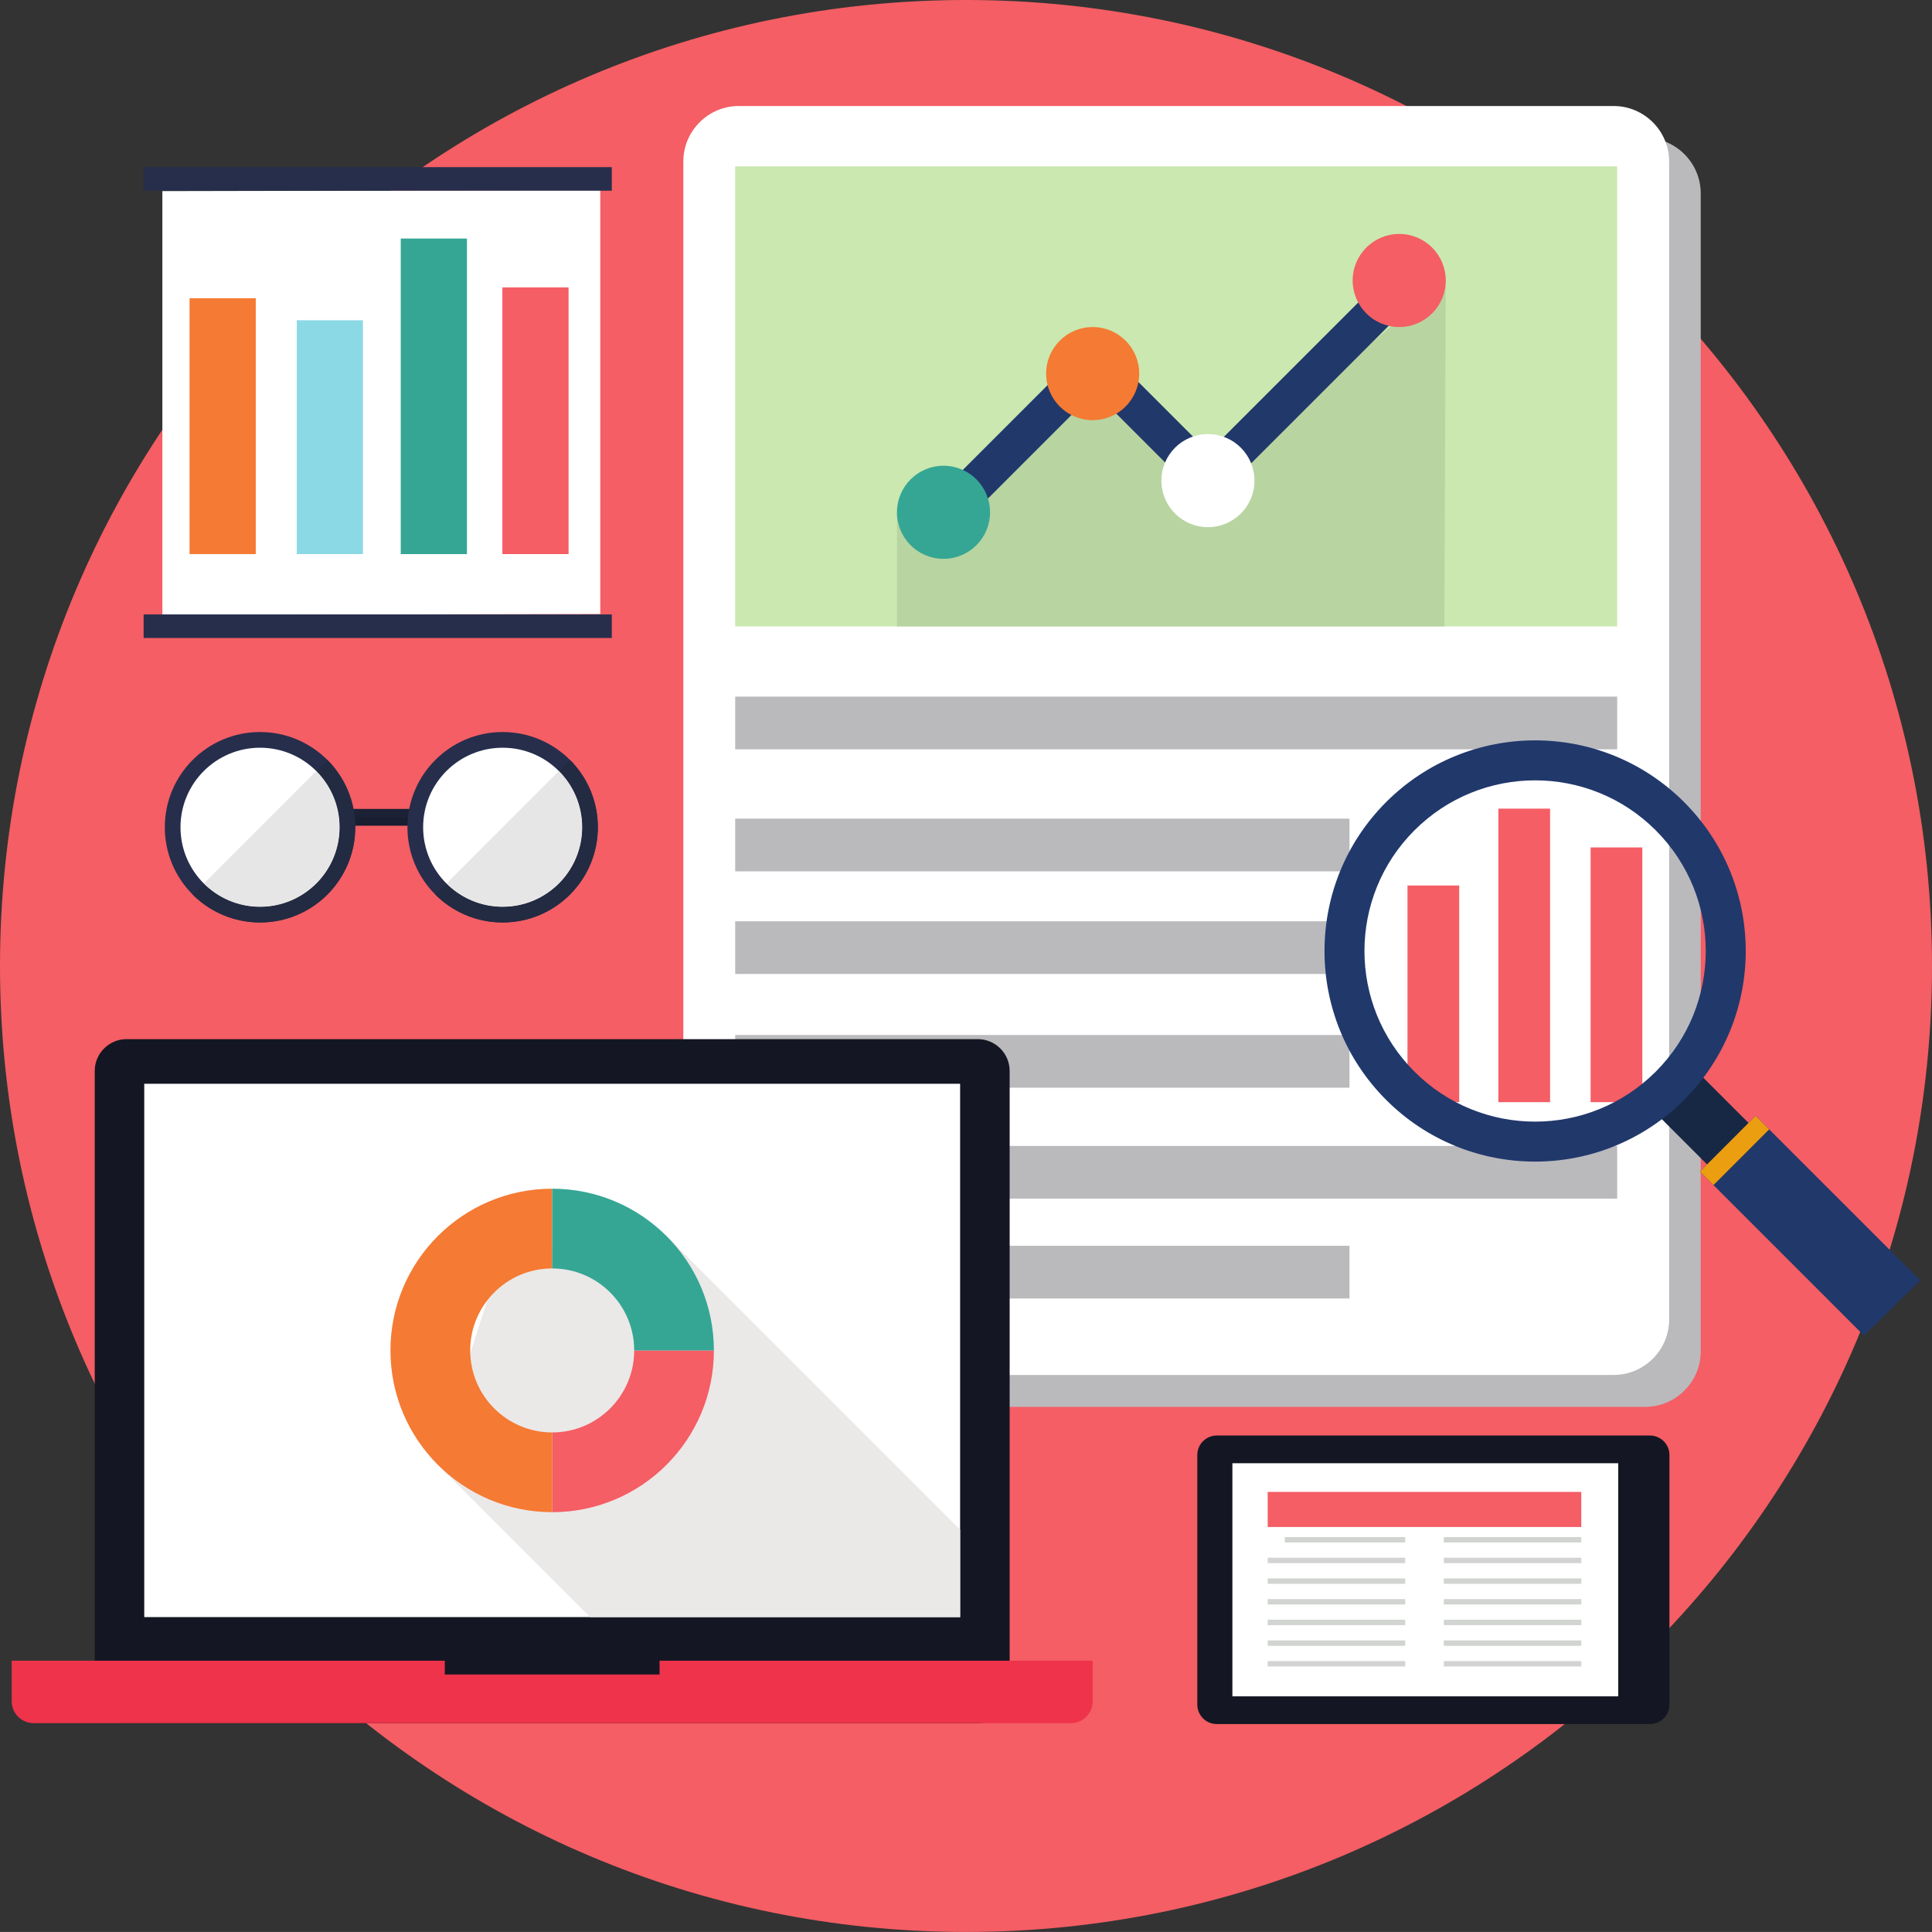 <?xml version="1.0" encoding="UTF-8" standalone="no"?>
<!-- Created with Inkscape (http://www.inkscape.org/) -->

<svg
   xmlns:dc="http://purl.org/dc/elements/1.1/"
   xmlns:cc="http://creativecommons.org/ns#"
   xmlns:rdf="http://www.w3.org/1999/02/22-rdf-syntax-ns#"
   xmlns:svg="http://www.w3.org/2000/svg"
   xmlns="http://www.w3.org/2000/svg"
   xmlns:sodipodi="http://sodipodi.sourceforge.net/DTD/sodipodi-0.dtd"
   xmlns:inkscape="http://www.inkscape.org/namespaces/inkscape"
   width="375.361mm"
   height="375.356mm"
   viewBox="0 0 375.361 375.356"
   version="1.1"
   id="svg14632"
   inkscape:version="0.92.0 r15299"
   sodipodi:docname="analysis.svg">
  <rect x="0" y="0" width="375.361" height="375.356" fill="#333333" stroke="none"/>
  <defs
     id="defs14626" />
  <sodipodi:namedview
     id="base"
     pagecolor="#ffffff"
     bordercolor="#666666"
     borderopacity="1.0"
     inkscape:pageopacity="0.0"
     inkscape:pageshadow="2"
     inkscape:zoom="0.35"
     inkscape:cx="269.34374"
     inkscape:cy="653.1905"
     inkscape:document-units="mm"
     inkscape:current-layer="layer1"
     showgrid="false"
     inkscape:window-width="1920"
     inkscape:window-height="1001"
     inkscape:window-x="-9"
     inkscape:window-y="-9"
     inkscape:window-maximized="1" />
  <g
     inkscape:label="Layer 1"
     inkscape:groupmode="layer"
     id="layer1"
     transform="translate(98.478,38.088)">
    <path
       inkscape:connector-curvature="0"
       id="path48"
       d="m 276.883,149.589 c 0,103.649 -84.031,187.678 -187.681,187.678 -103.649,0 -187.681,-84.029 -187.681,-187.678 0,-103.653 84.031,-187.678 187.681,-187.678 103.649,0 187.681,84.025 187.681,187.678"
       style="fill:#f45e64;fill-opacity:1;fill-rule:nonzero;stroke:none;stroke-width:0.353" />
    <path
       inkscape:connector-curvature="0"
       id="path66"
       d="m 146.962,-11.291 c -5.926,0 -15.628,0 -21.555,0 H 51.186 c -5.926,0 -10.769,4.851 -10.769,10.774 V 224.466 c 0,5.93 4.844,10.778 10.769,10.778 h 74.22 c 5.927,0 15.63,0 21.555,0 h 74.22 c 5.926,0 10.769,-4.848 10.769,-10.778 V -0.518 c 0,-5.923 -4.844,-10.774 -10.769,-10.774 H 146.962"
       style="fill:#bababd;fill-opacity:1;fill-rule:nonzero;stroke:none;stroke-width:0.353" />
    <path
       inkscape:connector-curvature="0"
       id="path68"
       d="m 140.824,-17.49 c -5.927,0 -15.63,0 -21.557,0 H 45.049 c -5.927,0 -10.769,4.851 -10.769,10.776 V 218.271 c 0,5.927 4.842,10.775 10.769,10.775 h 74.218 c 5.927,0 15.63,0 21.557,0 h 74.21 c 5.935,0 10.778,-4.848 10.778,-10.775 V -6.713 c 0,-5.926 -4.842,-10.776 -10.778,-10.776 h -74.21"
       style="fill:#ffffff;fill-opacity:1;fill-rule:nonzero;stroke:none;stroke-width:0.353" />
    <path
       inkscape:connector-curvature="0"
       id="path70"
       d="M 44.362,83.612 H 215.717 V -5.764 H 44.362 Z m 0,0"
       style="fill:#cae8b0;fill-opacity:1;fill-rule:nonzero;stroke:none;stroke-width:0.353" />
    <path
       inkscape:connector-curvature="0"
       id="path72"
       d="M 215.72,107.493 H 44.362 V 97.254 H 215.72 v 10.239"
       style="fill:#bababd;fill-opacity:1;fill-rule:nonzero;stroke:none;stroke-width:0.353" />
    <path
       inkscape:connector-curvature="0"
       id="path74"
       d="M 163.709,131.202 H 44.362 V 120.965 H 163.709 v 10.237"
       style="fill:#bababd;fill-opacity:1;fill-rule:nonzero;stroke:none;stroke-width:0.353" />
    <path
       inkscape:connector-curvature="0"
       id="path76"
       d="M 163.709,151.141 H 44.362 V 140.904 H 163.709 v 10.237"
       style="fill:#bababd;fill-opacity:1;fill-rule:nonzero;stroke:none;stroke-width:0.353" />
    <path
       inkscape:connector-curvature="0"
       id="path78"
       d="M 163.709,173.236 H 44.362 V 162.998 H 163.709 v 10.239"
       style="fill:#bababd;fill-opacity:1;fill-rule:nonzero;stroke:none;stroke-width:0.353" />
    <path
       inkscape:connector-curvature="0"
       id="path80"
       d="M 215.72,194.79 H 44.362 V 184.553 H 215.72 v 10.237"
       style="fill:#bababd;fill-opacity:1;fill-rule:nonzero;stroke:none;stroke-width:0.353" />
    <path
       inkscape:connector-curvature="0"
       id="path82"
       d="M 44.362,214.193 H 163.707 V 203.953 H 44.362 Z m 0,0"
       style="fill:#bababd;fill-opacity:1;fill-rule:nonzero;stroke:none;stroke-width:0.353" />
    <path
       inkscape:connector-curvature="0"
       id="path84"
       d="m 185.028,176.048 h -10.05 v -42.094 h 10.05 v 42.094"
       style="fill:#f45e64;fill-opacity:1;fill-rule:nonzero;stroke:none;stroke-width:0.353" />
    <path
       inkscape:connector-curvature="0"
       id="path86"
       d="m 202.681,176.048 h -10.05 v -57.027 h 10.05 v 57.027"
       style="fill:#f45e64;fill-opacity:1;fill-rule:nonzero;stroke:none;stroke-width:0.353" />
    <path
       inkscape:connector-curvature="0"
       id="path88"
       d="m 220.605,176.048 h -10.05 v -49.492 h 10.05 v 49.492"
       style="fill:#f45e64;fill-opacity:1;fill-rule:nonzero;stroke:none;stroke-width:0.353" />
    <path
       inkscape:connector-curvature="0"
       id="path90"
       d="M 182.141,83.612 H 75.791 v -22.167 l 39.293,-24.208 21.124,18.051 46.203,-38.883 -0.27,67.207"
       style="fill:#b8d4a1;fill-opacity:1;fill-rule:nonzero;stroke:none;stroke-width:0.353" />
    <path
       inkscape:connector-curvature="0"
       id="path92"
       d="M 86.526,65.712 81.303,60.495 114.179,27.612 136.329,49.76 172.48,13.616 l 5.224,5.216 -41.376,41.374 -22.149,-22.151 -27.653,27.657"
       style="fill:#21386b;fill-opacity:1;fill-rule:nonzero;stroke:none;stroke-width:0.353" />
    <path
       inkscape:connector-curvature="0"
       id="path94"
       d="m 93.875,61.444 c 0,4.995 -4.046,9.041 -9.041,9.041 -4.995,0 -9.043,-4.046 -9.043,-9.041 0,-4.995 4.047,-9.045 9.043,-9.045 4.995,0 9.041,4.05 9.041,9.045"
       style="fill:#35a694;fill-opacity:1;fill-rule:nonzero;stroke:none;stroke-width:0.353" />
    <path
       inkscape:connector-curvature="0"
       id="path96"
       d="m 122.857,34.496 c 0,4.995 -4.046,9.045 -9.041,9.045 -4.995,0 -9.043,-4.05 -9.043,-9.045 0,-4.995 4.047,-9.045 9.043,-9.045 4.995,0 9.041,4.05 9.041,9.045"
       style="fill:#f57a33;fill-opacity:1;fill-rule:nonzero;stroke:none;stroke-width:0.353" />
    <path
       inkscape:connector-curvature="0"
       id="path98"
       d="m 182.412,16.405 c 0,4.995 -4.047,9.045 -9.041,9.045 -4.995,0 -9.043,-4.05 -9.043,-9.045 0,-4.991 4.047,-9.041 9.043,-9.041 4.994,0 9.041,4.05 9.041,9.041"
       style="fill:#f45e64;fill-opacity:1;fill-rule:nonzero;stroke:none;stroke-width:0.353" />
    <path
       inkscape:connector-curvature="0"
       id="path100"
       d="m 145.251,55.292 c 0,4.995 -4.047,9.043 -9.043,9.043 -4.994,0 -9.041,-4.047 -9.041,-9.043 0,-4.995 4.047,-9.045 9.041,-9.045 4.995,0 9.043,4.05 9.043,9.045"
       style="fill:#ffffff;fill-opacity:1;fill-rule:nonzero;stroke:none;stroke-width:0.353" />
    <path
       inkscape:connector-curvature="0"
       id="path102"
       d="m 274.613,210.69 -10.972,10.683 -31.835,-31.841 10.82,-10.824 31.987,31.983"
       style="fill:#21386b;fill-opacity:1;fill-rule:nonzero;stroke:none;stroke-width:0.353" />
    <path
       inkscape:connector-curvature="0"
       id="path104"
       d="m 241.247,180.089 -8.06,8.059 -12.083,-12.087 8.052,-8.057 12.091,12.085"
       style="fill:#172845;fill-opacity:1;fill-rule:nonzero;stroke:none;stroke-width:0.353" />
    <path
       inkscape:connector-curvature="0"
       id="path106"
       d="m 245.251,181.332 -10.82,10.823 -2.625,-2.624 10.82,-10.824 2.625,2.625"
       style="fill:#eb9e0f;fill-opacity:1;fill-rule:nonzero;stroke:none;stroke-width:0.353" />
    <path
       inkscape:connector-curvature="0"
       id="path108"
       d="m 223.212,170.117 c -12.945,12.948 -33.934,12.948 -46.879,0 -12.954,-12.945 -12.954,-33.937 0,-46.884 12.945,-12.947 33.934,-12.947 46.879,0 12.955,12.947 12.955,33.938 0,46.884 z m -52.375,-52.379 c -15.976,15.981 -15.976,41.892 0,57.873 15.985,15.98 41.894,15.98 57.871,0 15.985,-15.981 15.985,-41.892 0,-57.873 -15.977,-15.977 -41.885,-15.977 -57.871,0"
       style="fill:#21386b;fill-opacity:1;fill-rule:nonzero;stroke:none;stroke-width:0.353" />
    <path
       inkscape:connector-curvature="0"
       id="path110"
       d="m 97.686,290.516 c 0,3.395 -2.785,6.175 -6.172,6.175 H -73.899 c -3.395,0 -6.172,-2.78 -6.172,-6.175 V 169.972 c 0,-3.393 2.777,-6.169 6.172,-6.169 H 91.513 c 3.387,0 6.172,2.777 6.172,6.169 v 120.544"
       style="fill:#141723;fill-opacity:1;fill-rule:nonzero;stroke:none;stroke-width:0.353" />
    <path
       inkscape:connector-curvature="0"
       id="path112"
       d="M -70.453,276.092 H 88.06 V 172.474 H -70.453 Z m 0,0"
       style="fill:#ffffff;fill-opacity:1;fill-rule:nonzero;stroke:none;stroke-width:0.353" />
    <path
       inkscape:connector-curvature="0"
       id="path114"
       d="M 109.582,284.561 H 29.664 v 2.686 h -41.723 v -2.686 h -84.15 v 7.892 c 0,2.332 1.913,4.237 4.242,4.237 H 109.582 c 2.328,0 4.233,-1.906 4.233,-4.237 v -7.892 h -4.233"
       style="fill:#ee334a;fill-opacity:1;fill-rule:nonzero;stroke:none;stroke-width:0.353" />
    <path
       inkscape:connector-curvature="0"
       id="path116"
       d="M 88.06,276.092 H 16.186 l -30.081,-30.078 12.996,-40.59 31.605,-3.672 57.354,57.354 v 16.987"
       style="fill:#ebe8e8;fill-opacity:1;fill-rule:nonzero;stroke:none;stroke-width:0.353" />
    <path
       inkscape:connector-curvature="0"
       id="path118"
       d="m 8.804,240.215 v 15.493 c 17.356,0 31.419,-14.072 31.419,-31.425 h -15.485 c 0,8.797 -7.138,15.931 -15.934,15.931"
       style="fill:#f45e64;fill-opacity:1;fill-rule:nonzero;stroke:none;stroke-width:0.353" />
    <path
       inkscape:connector-curvature="0"
       id="path120"
       d="m -7.123,224.283 c 0,-8.803 7.129,-15.932 15.926,-15.932 v -15.491 c -17.358,0 -31.421,14.068 -31.421,31.422 0,17.352 14.063,31.425 31.421,31.425 V 240.215 c -8.797,0 -15.926,-7.134 -15.926,-15.931"
       style="fill:#f57a33;fill-opacity:1;fill-rule:nonzero;stroke:none;stroke-width:0.353" />
    <path
       inkscape:connector-curvature="0"
       id="path122"
       d="m 8.804,192.861 v 15.491 c 8.796,0 15.934,7.129 15.934,15.932 h 15.485 c 0,-17.354 -14.063,-31.422 -31.419,-31.422"
       style="fill:#35a694;fill-opacity:1;fill-rule:nonzero;stroke:none;stroke-width:0.353" />
    <path
       inkscape:connector-curvature="0"
       id="path124"
       d="m -66.932,-0.959 v 82.335 l 85.083,-0.172 V -1.128 l -85.083,0.17"
       style="fill:#ffffff;fill-opacity:1;fill-rule:nonzero;stroke:none;stroke-width:0.353" />
    <path
       inkscape:connector-curvature="0"
       id="path126"
       d="m 20.386,-1.04 h -90.957 v -4.575 h 90.957 v 4.575"
       style="fill:#262e4c;fill-opacity:1;fill-rule:nonzero;stroke:none;stroke-width:0.353" />
    <path
       inkscape:connector-curvature="0"
       id="path128"
       d="m 20.386,85.863 h -90.957 v -4.575 h 90.957 V 85.863"
       style="fill:#262e4c;fill-opacity:1;fill-rule:nonzero;stroke:none;stroke-width:0.353" />
    <path
       inkscape:connector-curvature="0"
       id="path130"
       d="m -61.649,19.858 v 49.707 h 12.861 V 19.858 h -12.861"
       style="fill:#f57a33;fill-opacity:1;fill-rule:nonzero;stroke:none;stroke-width:0.353" />
    <path
       inkscape:connector-curvature="0"
       id="path132"
       d="m -40.82,24.13 v 45.435 h 12.86 V 24.13 h -12.86"
       style="fill:#8cd9e6;fill-opacity:1;fill-rule:nonzero;stroke:none;stroke-width:0.353" />
    <path
       inkscape:connector-curvature="0"
       id="path134"
       d="M -20.619,8.255 V 69.565 H -7.758 V 8.255 H -20.619"
       style="fill:#35a694;fill-opacity:1;fill-rule:nonzero;stroke:none;stroke-width:0.353" />
    <path
       inkscape:connector-curvature="0"
       id="path136"
       d="M -0.874,69.565 H 11.987 V 17.75 H -0.874 v 51.816"
       style="fill:#f45e64;fill-opacity:1;fill-rule:nonzero;stroke:none;stroke-width:0.353" />
    <path
       inkscape:connector-curvature="0"
       id="path138"
       d="m -31.049,122.31 h 12.933 v -3.236 h -12.933 z m 0,0"
       style="fill:#1c2135;fill-opacity:1;fill-rule:nonzero;stroke:none;stroke-width:0.353" />
    <path
       inkscape:connector-curvature="0"
       id="path140"
       d="m -19.315,122.31 h -10.142 c -0.008,-0.022 -0.008,-0.043 -0.008,-0.063 0,-0.051 0,-0.099 0,-0.146 0,-0.052 -0.008,-0.105 -0.008,-0.158 0,-0.028 0,-0.052 0,-0.081 0,-0.007 0,-0.014 0,-0.021 0,-0.018 0,-0.036 0,-0.052 -0.01,-0.032 -0.01,-0.061 -0.01,-0.088 0,-0.004 0,-0.011 0,-0.015 0,-0.007 0,-0.01 0,-0.018 0,-0.021 0,-0.041 -0.008,-0.063 0,-0.032 0,-0.063 0,-0.095 -0.008,-0.014 -0.008,-0.023 -0.008,-0.039 0,-0.007 0,-0.014 0,-0.021 0,-0.007 0,-0.015 0,-0.022 0,-0.01 0,-0.023 0,-0.039 -0.008,-0.116 -0.017,-0.233 -0.025,-0.349 0,-0.004 0,-0.008 0,-0.011 -0.018,-0.113 -0.026,-0.226 -0.035,-0.335 h 10.346 c -0.059,0.529 -0.094,1.069 -0.102,1.616"
       style="fill:#191e30;fill-opacity:1;fill-rule:nonzero;stroke:none;stroke-width:0.353" />
    <path
       inkscape:connector-curvature="0"
       id="path142"
       d="m 17.675,122.636 c 0,10.214 -8.279,18.497 -18.491,18.497 -10.22,0 -18.5,-8.283 -18.5,-18.497 0,-10.215 8.281,-18.499 18.5,-18.499 10.211,0 18.491,8.283 18.491,18.499"
       style="fill:#262e4c;fill-opacity:1;fill-rule:nonzero;stroke:none;stroke-width:0.353" />
    <path
       inkscape:connector-curvature="0"
       id="path144"
       d="m 14.628,122.636 c 0,8.534 -6.918,15.449 -15.444,15.449 -8.534,0 -15.452,-6.915 -15.452,-15.449 0,-8.533 6.918,-15.451 15.452,-15.451 8.526,0 15.444,6.918 15.444,15.451"
       style="fill:#ffffff;fill-opacity:1;fill-rule:nonzero;stroke:none;stroke-width:0.353" />
    <path
       inkscape:connector-curvature="0"
       id="path146"
       d="m -1.01,141.134 c -5.03,-0.05 -9.584,-2.111 -12.886,-5.416 3.302,3.305 7.856,5.366 12.886,5.416 M 17.675,122.636 c 0,-2.106 -0.356,-4.13 -0.999,-6.018 0.644,1.888 0.999,3.912 0.999,6.018 m -2.768,-9.751 c -0.752,-1.21 -1.643,-2.323 -2.642,-3.327 v -0.004 c 0.999,1.006 1.889,2.119 2.642,3.329"
       style="fill:#68b8ba;fill-opacity:1;fill-rule:nonzero;stroke:none;stroke-width:0.353" />
    <path
       inkscape:connector-curvature="0"
       id="path148"
       d="m -0.815,141.134 c -0.068,0 -0.127,0 -0.194,0 -5.03,-0.05 -9.584,-2.111 -12.886,-5.42 l 2.158,-2.151 c 2.795,2.793 6.655,4.523 10.922,4.523 8.526,0 15.444,-6.915 15.444,-15.449 0,-4.264 -1.728,-8.128 -4.521,-10.925 l 2.158,-2.153 c 0.999,1.003 1.889,2.117 2.642,3.327 0.721,1.164 1.313,2.417 1.769,3.733 0.644,1.888 0.999,3.912 0.999,6.018 0,10.214 -8.279,18.497 -18.491,18.497"
       style="fill:#232b42;fill-opacity:1;fill-rule:nonzero;stroke:none;stroke-width:0.353" />
    <path
       inkscape:connector-curvature="0"
       id="path150"
       d="m -0.815,138.085 c -4.268,0 -8.128,-1.729 -10.922,-4.523 l 21.845,-21.852 c 2.793,2.797 4.521,6.661 4.521,10.925 0,8.534 -6.918,15.449 -15.444,15.449"
       style="fill:#e6e6e6;fill-opacity:1;fill-rule:nonzero;stroke:none;stroke-width:0.353" />
    <path
       inkscape:connector-curvature="0"
       id="path152"
       d="m -66.457,122.636 c 0,10.214 8.279,18.497 18.499,18.497 10.22,0 18.5,-8.283 18.5,-18.497 0,-10.215 -8.281,-18.499 -18.5,-18.499 -10.22,0 -18.499,8.283 -18.499,18.499"
       style="fill:#262e4c;fill-opacity:1;fill-rule:nonzero;stroke:none;stroke-width:0.353" />
    <path
       inkscape:connector-curvature="0"
       id="path154"
       d="m -63.41,122.636 c 0,8.534 6.926,15.449 15.452,15.449 8.534,0 15.452,-6.915 15.452,-15.449 0,-8.533 -6.918,-15.451 -15.452,-15.451 -8.526,0 -15.452,6.918 -15.452,15.451"
       style="fill:#ffffff;fill-opacity:1;fill-rule:nonzero;stroke:none;stroke-width:0.353" />
    <path
       inkscape:connector-curvature="0"
       id="path156"
       d="m -47.958,141.134 c -5.106,0 -9.736,-2.071 -13.08,-5.416 3.353,3.345 7.975,5.416 13.08,5.416 10.22,0 18.5,-8.283 18.5,-18.497 0,10.214 -8.281,18.497 -18.5,18.497 m 18.5,-18.497 c 0,-0.109 0,-0.218 0,-0.327 0,0.109 0,0.218 0,0.327"
       style="fill:#68b8ba;fill-opacity:1;fill-rule:nonzero;stroke:none;stroke-width:0.353" />
    <path
       inkscape:connector-curvature="0"
       id="path158"
       d="m -29.458,122.31 c -0.008,-0.022 -0.008,-0.043 -0.008,-0.063 0,0.021 0,0.041 0.008,0.063 m -0.008,-0.209 c 0,-0.052 -0.008,-0.105 -0.008,-0.158 0,0.054 0.008,0.106 0.008,0.158 m -0.008,-0.24 c 0,-0.007 0,-0.014 0,-0.021 0,0.007 0,0.014 0,0.021 m 0,-0.073 c -0.01,-0.032 -0.01,-0.061 -0.01,-0.088 0,0.028 0,0.057 0.01,0.088 m -0.01,-0.103 c 0,-0.007 0,-0.01 0,-0.018 0,0.008 0,0.011 0,0.018 m -0.008,-0.081 c 0,-0.032 0,-0.063 0,-0.095 0,0.032 0,0.063 0,0.095 m 0,-0.095 c -0.008,-0.014 -0.008,-0.023 -0.008,-0.039 0,0.015 0,0.025 0.008,0.039 m -0.008,-0.059 c 0,-0.007 0,-0.015 0,-0.022 0,0.007 0,0.015 0,0.022 m 0,-0.061 v 0 m -0.025,-0.349 c 0,-0.004 0,-0.008 0,-0.011 0,0.004 0,0.008 0,0.011"
       style="fill:#171c28;fill-opacity:1;fill-rule:nonzero;stroke:none;stroke-width:0.353" />
    <path
       inkscape:connector-curvature="0"
       id="path160"
       d="m -47.958,141.134 c -5.106,0 -9.728,-2.071 -13.08,-5.416 l 2.158,-2.155 c 2.795,2.793 6.656,4.523 10.922,4.523 8.534,0 15.452,-6.915 15.452,-15.449 0,-4.264 -1.736,-8.128 -4.53,-10.925 l 2.159,-2.155 c 2.989,2.996 4.961,7.006 5.351,11.472 0,0.004 0,0.008 0,0.011 0.008,0.116 0.017,0.233 0.025,0.349 0,0.015 0,0.029 0,0.039 0,0.007 0,0.015 0,0.022 0,0.007 0,0.014 0,0.021 0,0.015 0,0.025 0.008,0.039 0,0.032 0,0.063 0,0.095 0.008,0.022 0.008,0.043 0.008,0.063 0,0.008 0,0.011 0,0.018 0,0.004 0,0.011 0,0.015 0,0.028 0,0.057 0.01,0.088 0,0.017 0,0.035 0,0.052 0,0.007 0,0.014 0,0.021 0,0.029 0,0.054 0,0.081 0,0.054 0.008,0.106 0.008,0.158 0,0.05 0,0.095 0,0.146 0,0.021 0,0.041 0.008,0.063 0,0.109 0,0.218 0,0.327 0,10.214 -8.281,18.497 -18.5,18.497"
       style="fill:#232b42;fill-opacity:1;fill-rule:nonzero;stroke:none;stroke-width:0.353" />
    <path
       inkscape:connector-curvature="0"
       id="path162"
       d="m -47.958,138.085 c -4.266,0 -8.128,-1.729 -10.922,-4.523 l 21.845,-21.852 c 2.793,2.797 4.53,6.661 4.53,10.925 0,8.534 -6.918,15.449 -15.452,15.449"
       style="fill:#e6e6e6;fill-opacity:1;fill-rule:nonzero;stroke:none;stroke-width:0.353" />
    <path
       inkscape:connector-curvature="0"
       id="path164"
       d="m 222.095,240.814 c 2.075,0 3.776,1.696 3.776,3.774 v 48.51 c 0,2.075 -1.701,3.776 -3.776,3.776 h -84.184 c -2.074,0 -3.768,-1.701 -3.768,-3.776 v -48.51 c 0,-2.078 1.694,-3.774 3.768,-3.774 h 84.184"
       style="fill:#141723;fill-opacity:1;fill-rule:nonzero;stroke:none;stroke-width:0.353" />
    <path
       inkscape:connector-curvature="0"
       id="path166"
       d="m 140.959,291.487 h 74.964 v -45.289 h -74.964 v 45.289"
       style="fill:#ffffff;fill-opacity:1;fill-rule:nonzero;stroke:none;stroke-width:0.353" />
    <path
       inkscape:connector-curvature="0"
       id="path168"
       d="m 208.743,258.584 h -60.926 v -6.813 h 60.926 v 6.813"
       style="fill:#f45e64;fill-opacity:1;fill-rule:nonzero;stroke:none;stroke-width:0.353" />
    <path
       inkscape:connector-curvature="0"
       id="path170"
       d="m 208.743,261.592 h -26.712 v -1.047 h 26.712 v 1.047"
       style="fill:#d1d4d1;fill-opacity:1;fill-rule:nonzero;stroke:none;stroke-width:0.353" />
    <path
       inkscape:connector-curvature="0"
       id="path172"
       d="m 208.743,265.608 h -26.712 v -1.049 h 26.712 v 1.049"
       style="fill:#d1d4d1;fill-opacity:1;fill-rule:nonzero;stroke:none;stroke-width:0.353" />
    <path
       inkscape:connector-curvature="0"
       id="path174"
       d="m 208.743,269.625 h -26.712 v -1.047 h 26.712 v 1.047"
       style="fill:#d1d4d1;fill-opacity:1;fill-rule:nonzero;stroke:none;stroke-width:0.353" />
    <path
       inkscape:connector-curvature="0"
       id="path176"
       d="m 208.743,273.64 h -26.712 v -1.047 h 26.712 v 1.047"
       style="fill:#d1d4d1;fill-opacity:1;fill-rule:nonzero;stroke:none;stroke-width:0.353" />
    <path
       inkscape:connector-curvature="0"
       id="path178"
       d="m 208.743,277.655 h -26.712 v -1.049 h 26.712 v 1.049"
       style="fill:#d1d4d1;fill-opacity:1;fill-rule:nonzero;stroke:none;stroke-width:0.353" />
    <path
       inkscape:connector-curvature="0"
       id="path180"
       d="m 208.743,281.673 h -26.712 v -1.051 h 26.712 v 1.051"
       style="fill:#d1d4d1;fill-opacity:1;fill-rule:nonzero;stroke:none;stroke-width:0.353" />
    <path
       inkscape:connector-curvature="0"
       id="path182"
       d="m 208.743,285.687 h -26.712 v -1.047 h 26.712 v 1.047"
       style="fill:#d1d4d1;fill-opacity:1;fill-rule:nonzero;stroke:none;stroke-width:0.353" />
    <path
       inkscape:connector-curvature="0"
       id="path184"
       d="m 174.529,261.592 h -23.394 v -1.047 h 23.394 v 1.047"
       style="fill:#d1d4d1;fill-opacity:1;fill-rule:nonzero;stroke:none;stroke-width:0.353" />
    <path
       inkscape:connector-curvature="0"
       id="path186"
       d="m 174.529,265.608 h -26.712 v -1.049 h 26.712 v 1.049"
       style="fill:#d1d4d1;fill-opacity:1;fill-rule:nonzero;stroke:none;stroke-width:0.353" />
    <path
       inkscape:connector-curvature="0"
       id="path188"
       d="m 174.529,269.625 h -26.712 v -1.047 h 26.712 v 1.047"
       style="fill:#d1d4d1;fill-opacity:1;fill-rule:nonzero;stroke:none;stroke-width:0.353" />
    <path
       inkscape:connector-curvature="0"
       id="path190"
       d="m 174.529,273.64 h -26.712 v -1.047 h 26.712 v 1.047"
       style="fill:#d1d4d1;fill-opacity:1;fill-rule:nonzero;stroke:none;stroke-width:0.353" />
    <path
       inkscape:connector-curvature="0"
       id="path192"
       d="m 174.529,277.655 h -26.712 v -1.049 h 26.712 v 1.049"
       style="fill:#d1d4d1;fill-opacity:1;fill-rule:nonzero;stroke:none;stroke-width:0.353" />
    <path
       inkscape:connector-curvature="0"
       id="path194"
       d="m 174.529,281.673 h -26.712 v -1.051 h 26.712 v 1.051"
       style="fill:#d1d4d1;fill-opacity:1;fill-rule:nonzero;stroke:none;stroke-width:0.353" />
    <path
       inkscape:connector-curvature="0"
       id="path196"
       d="m 174.529,285.687 h -26.712 v -1.047 h 26.712 v 1.047"
       style="fill:#d1d4d1;fill-opacity:1;fill-rule:nonzero;stroke:none;stroke-width:0.353" />
  </g>
</svg>

